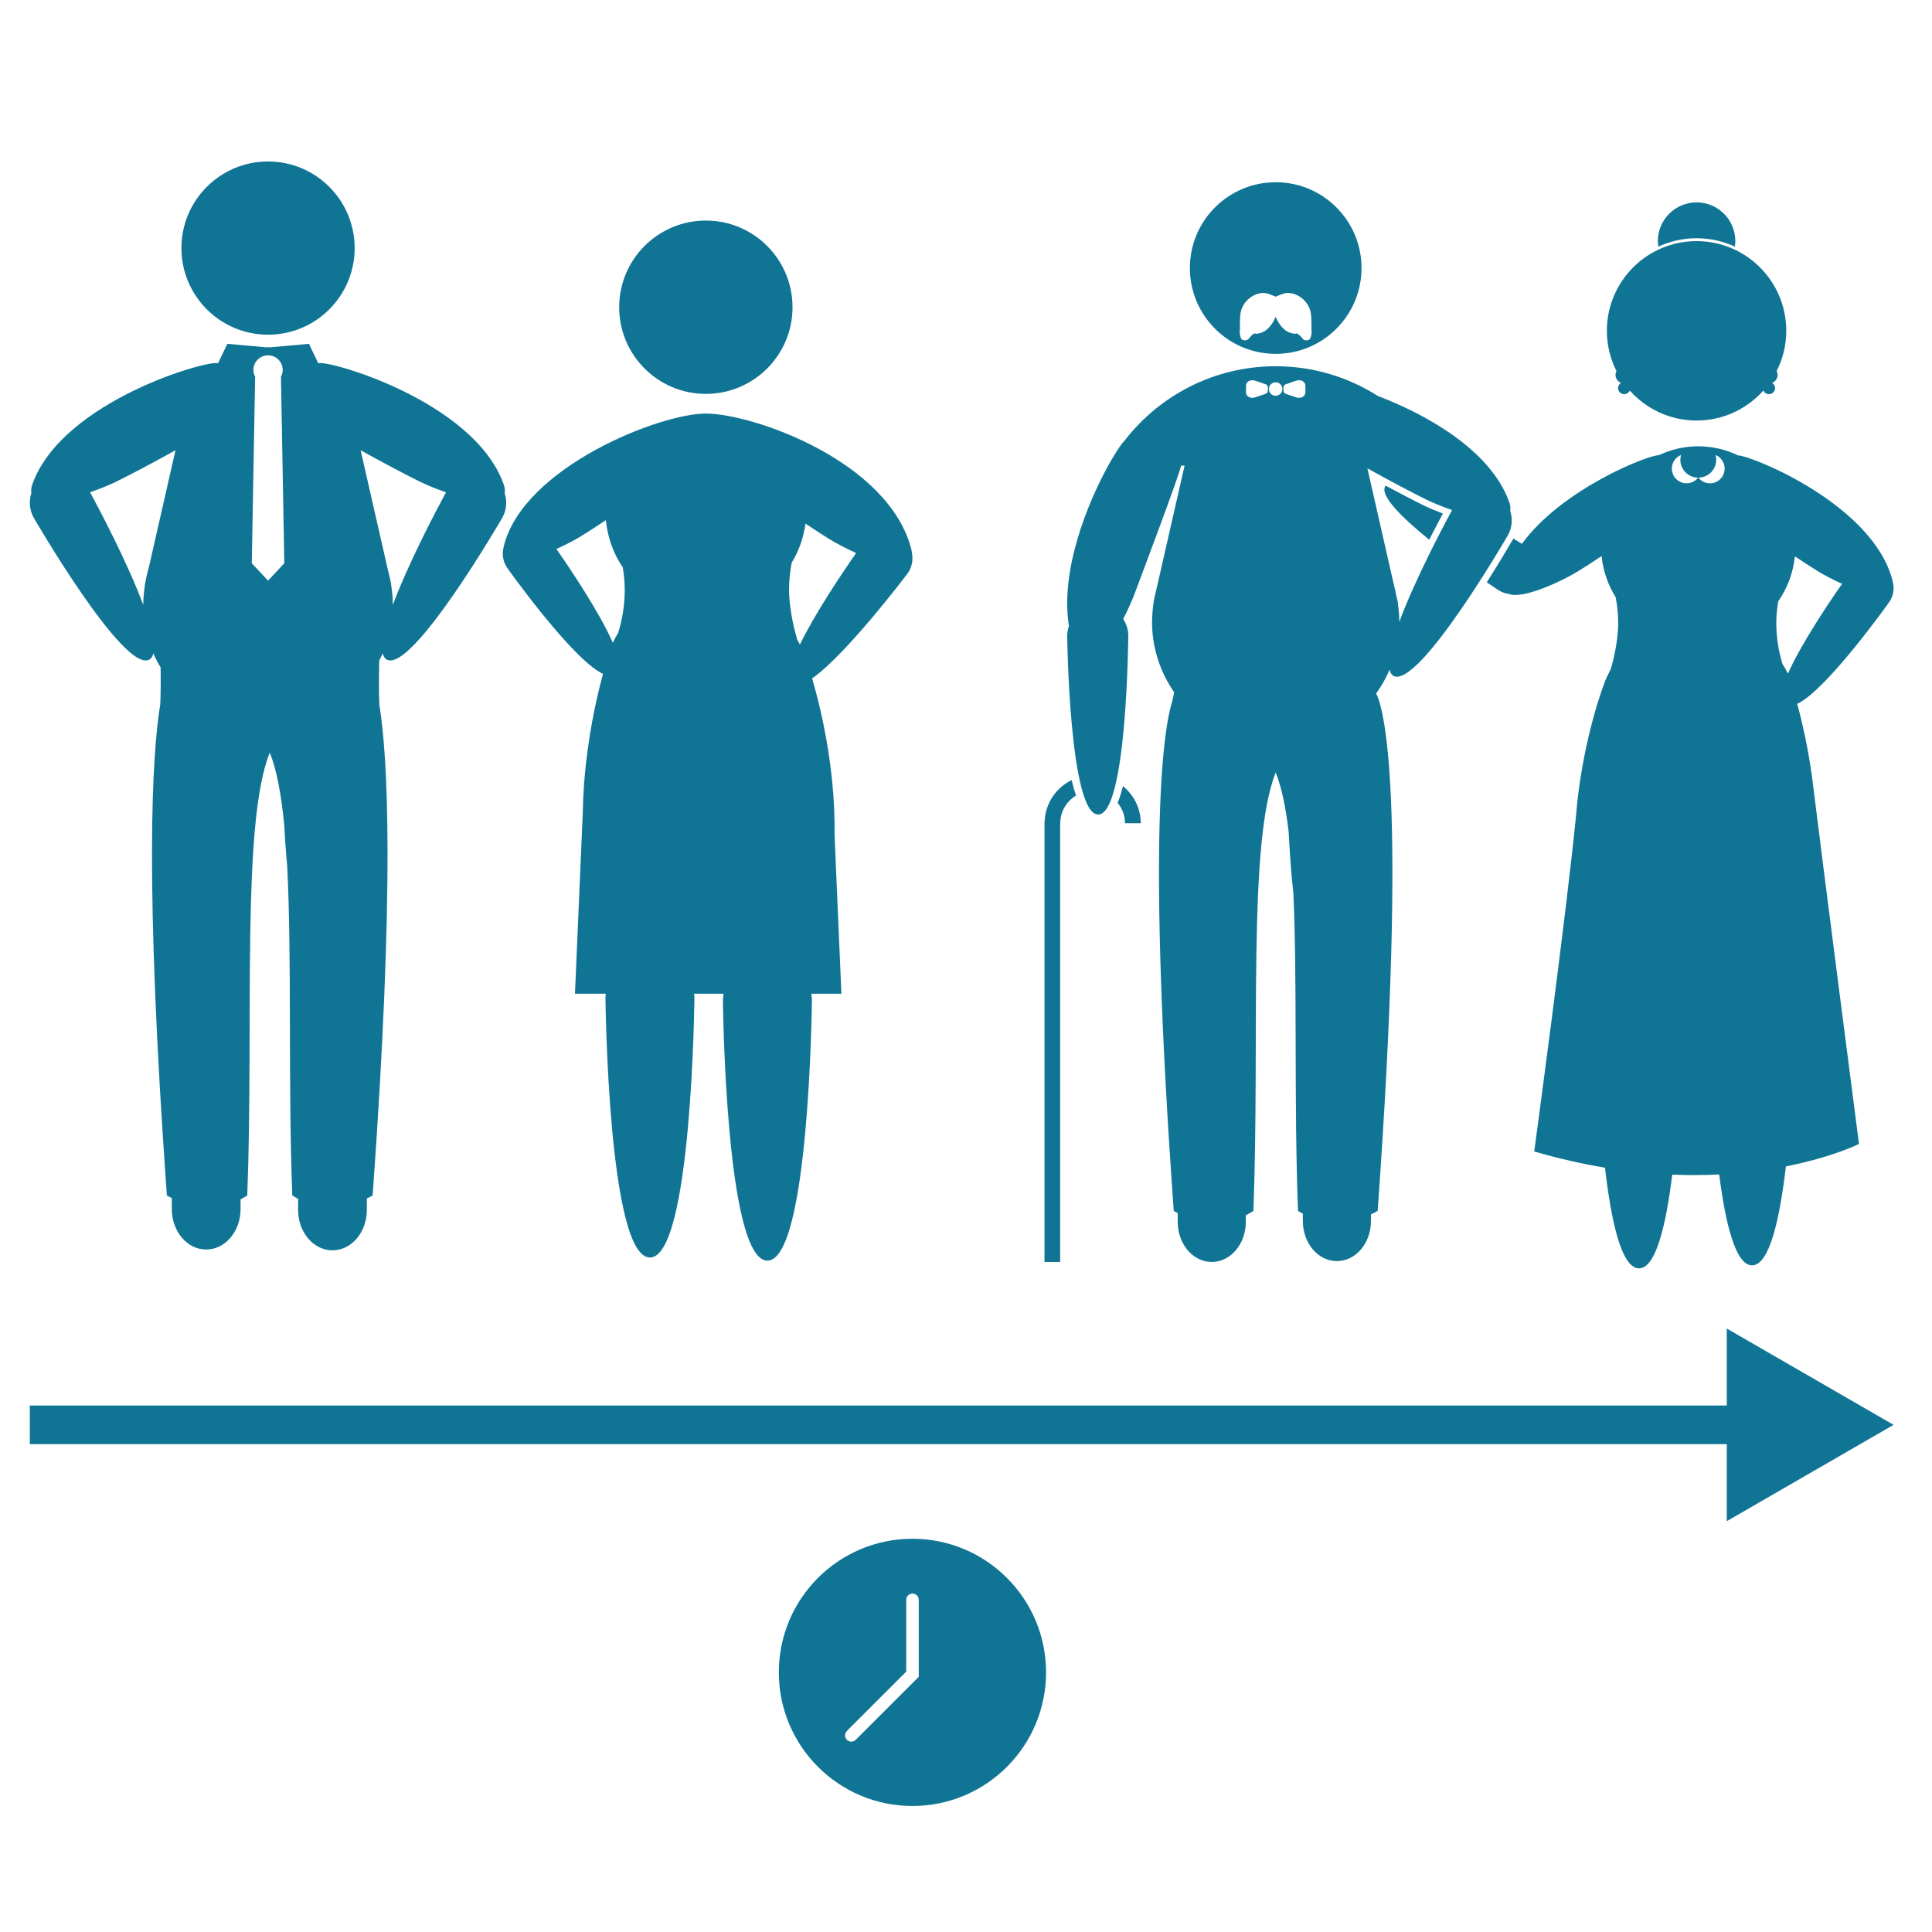 <svg height='100px' width='100px'  fill="#107595" xmlns="http://www.w3.org/2000/svg" xmlns:xlink="http://www.w3.org/1999/xlink" version="1.1" x="0px" y="0px" viewBox="0 0 100 100" enable-background="new 0 0 100 100" xml:space="preserve"><g><path fill="none" d="M7.417,31.279c0-0.328,0.032-0.647,0.079-0.961l-0.008,0l0.024-0.104c0.047-0.282,0.106-0.559,0.188-0.827   l1.383-6.082c-0.979,0.547-2.357,1.28-3.081,1.632c-0.333,0.162-0.815,0.363-1.339,0.544c0.453,0.837,1.937,3.636,2.756,5.84   C7.419,31.306,7.417,31.293,7.417,31.279z"></path><path fill="none" d="M41.235,33.052c0.056,0.103,0.119,0.203,0.169,0.31c0.783-1.619,2.208-3.731,2.91-4.738   c-0.541-0.244-1.043-0.511-1.378-0.717c-0.315-0.194-0.765-0.487-1.243-0.804c-0.1,0.733-0.343,1.415-0.714,2.018   c-0.086,0.452-0.136,0.92-0.136,1.405c0,0.781,0.191,1.809,0.405,2.497C41.244,33.033,41.238,33.042,41.235,33.052z"></path><path fill="none" d="M32.003,32.745c-0.001-0.002-0.002-0.003-0.002-0.005c0.214-0.688,0.336-1.432,0.336-2.214   c0-0.4-0.042-0.786-0.102-1.165c-0.487-0.705-0.783-1.541-0.874-2.439c-0.482,0.321-0.938,0.617-1.253,0.811   c-0.318,0.196-0.794,0.449-1.308,0.681c0.72,1.033,2.233,3.284,2.92,4.851C31.807,33.088,31.897,32.912,32.003,32.745z"></path><path fill="none" d="M66.21,16.741c0.184,0.274,0.417,0.484,0.765,0.53c0.062,0.008,0.116,0.001,0.165-0.014   c0.092,0.066,0.185,0.139,0.249,0.23c0.106,0.152,0.259,0.158,0.378,0.091c0.074-0.041,0.097-0.193,0.119-0.3   c0.017-0.083-0.003-0.174-0.006-0.261c0.001,0,0.003,0,0.004,0c-0.011-0.279,0.009-0.563-0.039-0.835   c-0.11-0.621-0.745-1.091-1.309-1.008c-0.09,0.013-0.371,0.122-0.505,0.18c-0.134-0.058-0.415-0.166-0.505-0.18   c-0.564-0.083-1.199,0.386-1.309,1.008c-0.048,0.272-0.028,0.557-0.039,0.835c0.001,0,0.004,0,0.004,0   c-0.003,0.087-0.023,0.178-0.006,0.261c0.022,0.107,0.045,0.259,0.119,0.3c0.119,0.067,0.271,0.061,0.378-0.091   c0.063-0.09,0.157-0.164,0.249-0.23c0.049,0.015,0.103,0.022,0.165,0.014c0.347-0.046,0.581-0.256,0.765-0.53   c0.071-0.106,0.124-0.223,0.18-0.339C66.086,16.517,66.139,16.635,66.21,16.741z"></path><path fill="none" d="M72.245,30.697c0.022,0.091,0.045,0.182,0.063,0.275c0.007,0.04,0.02,0.078,0.027,0.118l0.023,0.103l-0.008,0   c0.014,0.091,0.022,0.183,0.033,0.274c0.003,0.03,0.008,0.059,0.011,0.089c0.02,0.194,0.035,0.39,0.035,0.589   c0,0.015-0.002,0.029-0.002,0.044c0.81-2.184,2.282-4.961,2.731-5.791c-0.519-0.179-0.997-0.378-1.327-0.539   c-0.717-0.349-2.083-1.076-3.053-1.618l1.37,6.027C72.19,30.408,72.213,30.554,72.245,30.697z M71.705,25.159   c0.005-0.008,0.013-0.013,0.019-0.02c0.742,0.399,1.496,0.793,1.961,1.02c0.281,0.137,0.631,0.285,0.997,0.422   c-0.253,0.472-0.485,0.919-0.708,1.353C72.586,26.811,71.391,25.644,71.705,25.159z"></path><path fill="none" d="M67.086,19.705L66.522,19.9c-0.053,0.018-0.091,0.098-0.091,0.18v0.112c0,0.082,0.037,0.162,0.091,0.18   l0.564,0.195c0.227,0.078,0.481-0.028,0.481-0.268v-0.326C67.567,19.734,67.312,19.627,67.086,19.705z"></path><path fill="none" d="M13.874,30.054l0.842-0.902l-0.174-9.656c0.054-0.104,0.092-0.218,0.092-0.344c0-0.42-0.34-0.76-0.76-0.76   c-0.42,0-0.76,0.34-0.76,0.76c0,0.126,0.038,0.239,0.092,0.344l-0.174,9.656L13.874,30.054z"></path><polygon fill="none" points="16.474,18.807 16.474,18.807 16.474,18.807  "></polygon><path fill="none" d="M20.227,30.161l0.023,0.103l-0.008,0c0.052,0.332,0.088,0.669,0.088,1.016c0,0.014-0.002,0.027-0.002,0.041   c0.819-2.204,2.303-5.003,2.756-5.84c-0.524-0.181-1.006-0.382-1.339-0.544c-0.724-0.352-2.102-1.085-3.08-1.632l1.414,6.204   C20.14,29.722,20.189,29.939,20.227,30.161z"></path><path fill="none" d="M86.974,23.795c0-0.086,0.016-0.168,0.038-0.248c-0.28,0.113-0.478,0.386-0.478,0.706   c0,0.421,0.341,0.762,0.762,0.762c0.243,0,0.456-0.116,0.595-0.293C87.384,24.716,86.974,24.304,86.974,23.795z"></path><path fill="none" d="M64.974,19.705c-0.227-0.078-0.481,0.028-0.481,0.268v0.326c0,0.24,0.255,0.346,0.481,0.268l0.564-0.195   c0.053-0.018,0.091-0.098,0.091-0.18V20.08c0-0.082-0.037-0.162-0.091-0.18L64.974,19.705z"></path><circle fill="none" cx="66.027" cy="20.136" r="0.349"></circle><path fill="none" d="M92.541,34.868c0.664-1.507,2.112-3.661,2.802-4.652c-0.494-0.223-0.952-0.466-1.259-0.655   c-0.298-0.184-0.727-0.462-1.182-0.765c-0.089,0.862-0.397,1.658-0.866,2.335c-0.057,0.362-0.098,0.732-0.098,1.115   c0,0.748,0.117,1.46,0.321,2.119C92.363,34.528,92.456,34.695,92.541,34.868z"></path><path fill="none" d="M88.794,23.548c0.022,0.079,0.038,0.16,0.038,0.246c0,0.511-0.412,0.924-0.922,0.928   c0.14,0.177,0.352,0.293,0.595,0.293c0.421,0,0.762-0.341,0.762-0.762C89.267,23.935,89.071,23.662,88.794,23.548z"></path><path fill="none" d="M47.228,82.484c-0.179,0-0.325,0.146-0.325,0.325v3.716l-3.069,3.068c-0.127,0.127-0.127,0.332,0,0.459   c0.063,0.063,0.146,0.095,0.229,0.095c0.083,0,0.166-0.032,0.229-0.095l3.259-3.259v-3.985   C47.553,82.63,47.408,82.484,47.228,82.484z"></path><path d="M47.228,79.646c-3.82,0-6.916,3.097-6.916,6.916s3.097,6.916,6.916,6.916c3.82,0,6.916-3.097,6.916-6.916   S51.048,79.646,47.228,79.646z M47.553,86.793l-3.259,3.259c-0.063,0.063-0.146,0.095-0.229,0.095   c-0.083,0-0.166-0.032-0.229-0.095c-0.127-0.127-0.127-0.332,0-0.459l3.069-3.068v-3.716c0-0.179,0.145-0.325,0.325-0.325   c0.179,0,0.325,0.146,0.325,0.325V86.793z"></path><circle cx="13.874" cy="12.841" r="4.483"></circle><path d="M1.748,26.802c0,0,4.674,8.076,5.985,7.335c0.105-0.059,0.169-0.17,0.204-0.317c0.109,0.254,0.238,0.496,0.377,0.732   c0.017,1.3-0.018,1.866-0.018,1.866l0.005,0.001c-0.438,2.636-0.83,9.209,0.336,25.458c0,0,0.094,0.058,0.256,0.136v0.567   c0,1.156,0.794,2.094,1.774,2.094h0.01c0.98,0,1.774-0.937,1.774-2.094v-0.502c0.116-0.06,0.231-0.125,0.347-0.201   c0.342-8.943-0.319-19.243,1.165-22.922c0.358,0.886,0.591,2.154,0.744,3.697c0.04,0.692,0.082,1.321,0.122,1.779   c0.01,0.115,0.022,0.242,0.035,0.376c0.247,4.78,0.041,11.215,0.265,17.069c0.1,0.066,0.201,0.121,0.301,0.175v0.571   c0,1.156,0.794,2.094,1.774,2.094h0.01c0.98,0,1.774-0.937,1.774-2.094v-0.588c0.189-0.089,0.301-0.158,0.301-0.158   c1.156-16.107,0.781-22.708,0.348-25.39l0,0c0,0-0.043-0.686-0.01-2.291c0.063-0.124,0.126-0.248,0.181-0.376   c0.036,0.146,0.1,0.257,0.204,0.317c1.311,0.742,5.985-7.335,5.985-7.335c0.23-0.406,0.257-0.868,0.124-1.279   c0.024-0.127,0.013-0.279-0.058-0.473c-1.573-4.338-9.196-6.456-9.589-6.245l0,0l-0.483-1.007l-1.938,0.173v0.009   c-0.061-0.003-0.12-0.009-0.182-0.009c-0.056,0-0.11,0.006-0.165,0.008v-0.008l-1.938-0.173l-0.476,0.993   c-0.007,0.005-0.014,0.011-0.021,0.016c-0.364-0.221-8.014,1.897-9.591,6.244c-0.07,0.194-0.081,0.346-0.058,0.473   C1.491,25.935,1.519,26.397,1.748,26.802z M21.746,24.937c0.333,0.162,0.815,0.363,1.339,0.544   c-0.453,0.837-1.937,3.636-2.756,5.84c0-0.014,0.002-0.027,0.002-0.041c0-0.346-0.035-0.684-0.088-1.016l0.008,0l-0.023-0.103   c-0.039-0.221-0.088-0.439-0.148-0.652l-1.414-6.204C19.644,23.851,21.022,24.584,21.746,24.937z M16.474,18.807L16.474,18.807   C16.474,18.807,16.474,18.807,16.474,18.807L16.474,18.807z M13.114,19.152c0-0.42,0.34-0.76,0.76-0.76c0.42,0,0.76,0.34,0.76,0.76   c0,0.126-0.038,0.239-0.092,0.344l0.174,9.656l-0.842,0.902l-0.842-0.902l0.174-9.656C13.152,19.391,13.114,19.277,13.114,19.152z    M6.002,24.937c0.724-0.353,2.103-1.086,3.081-1.632L7.7,29.386c-0.082,0.268-0.141,0.546-0.188,0.827l-0.024,0.104l0.008,0   c-0.047,0.314-0.079,0.634-0.079,0.961c0,0.014,0.002,0.027,0.002,0.041c-0.819-2.204-2.303-5.003-2.756-5.84   C5.187,25.299,5.669,25.099,6.002,24.937z"></path><circle cx="36.535" cy="15.902" r="4.486"></circle><path d="M46.968,29.693c0.25-0.339,0.309-0.749,0.223-1.129c-0.007-0.041-0.005-0.075-0.017-0.12   c-1.163-4.584-8.215-7.038-10.639-7.038s-9.425,2.792-10.452,6.838c-0.003,0.01-0.002,0.018-0.004,0.028   c-0.113,0.383-0.056,0.812,0.2,1.158c0,0,3.358,4.727,4.933,5.45c-0.365,1.33-0.792,3.319-0.969,5.559h-0.008l-0.008,0.196   c-0.034,0.468-0.054,0.946-0.062,1.431l-0.405,9.369h1.595c-0.006,0.064-0.017,0.126-0.017,0.192c0,0,0.13,13.461,2.303,13.461   c2.173,0,2.303-13.461,2.303-13.461c0-0.066-0.014-0.127-0.02-0.192h1.531c-0.018,0.116-0.036,0.232-0.036,0.353   c0,0,0.13,13.461,2.303,13.461c2.172,0,2.303-13.461,2.303-13.461c0-0.121-0.013-0.238-0.031-0.353h1.558l-0.355-8.205   c0.015-0.934-0.032-1.85-0.118-2.729l-0.003-0.063h-0.003c-0.212-2.121-0.651-4.01-1.038-5.321   C43.828,33.858,46.968,29.693,46.968,29.693z M40.978,29.122c0.371-0.603,0.614-1.286,0.714-2.018   c0.479,0.317,0.928,0.61,1.243,0.804c0.335,0.207,0.837,0.473,1.378,0.717c-0.702,1.007-2.127,3.119-2.91,4.738   c-0.05-0.108-0.112-0.207-0.169-0.31c0.004-0.01,0.009-0.019,0.012-0.029c-0.214-0.688-0.405-1.715-0.405-2.497   C40.842,30.042,40.892,29.573,40.978,29.122z M28.799,28.415c0.514-0.232,0.99-0.485,1.308-0.681   c0.315-0.194,0.771-0.491,1.253-0.811c0.091,0.898,0.387,1.733,0.874,2.439c0.06,0.378,0.102,0.764,0.102,1.165   c0,0.781-0.122,1.526-0.336,2.214c0.001,0.002,0.002,0.003,0.002,0.005c-0.105,0.167-0.196,0.343-0.283,0.521   C31.032,31.699,29.519,29.448,28.799,28.415z"></path><path d="M70.472,13.874c0-2.453-1.989-4.442-4.442-4.442c-2.453,0-4.442,1.989-4.442,4.442s1.989,4.442,4.442,4.442   C68.483,18.316,70.472,16.327,70.472,13.874z M65.085,17.271c-0.062,0.008-0.116,0.001-0.165-0.014   c-0.092,0.066-0.185,0.139-0.249,0.23c-0.107,0.152-0.259,0.158-0.378,0.091c-0.074-0.041-0.097-0.193-0.119-0.3   c-0.017-0.083,0.003-0.174,0.006-0.261c0,0-0.003,0-0.004,0c0.011-0.279-0.009-0.563,0.039-0.835   c0.11-0.621,0.745-1.091,1.309-1.008c0.09,0.013,0.371,0.122,0.505,0.18c0.134-0.058,0.415-0.166,0.505-0.18   c0.564-0.083,1.199,0.386,1.309,1.008c0.048,0.272,0.028,0.557,0.039,0.835c-0.001,0-0.003,0-0.004,0   c0.003,0.087,0.023,0.178,0.006,0.261c-0.022,0.107-0.045,0.259-0.119,0.3c-0.119,0.067-0.272,0.061-0.378-0.091   c-0.063-0.09-0.157-0.164-0.249-0.23c-0.049,0.015-0.103,0.022-0.165,0.014c-0.347-0.046-0.581-0.256-0.765-0.53   c-0.071-0.106-0.124-0.223-0.18-0.339c-0.056,0.115-0.11,0.233-0.18,0.339C65.666,17.015,65.432,17.225,65.085,17.271z"></path><path d="M87.9,23.099c-0.731,0-1.421,0.169-2.04,0.463c-0.539-0.02-5.005,1.736-7.087,4.585c-0.113-0.07-0.259-0.16-0.441-0.271   c-0.225,0.39-0.734,1.254-1.376,2.262c0.366,0.252,0.595,0.404,0.595,0.404c0.168,0.109,0.351,0.172,0.537,0.198   c0.741,0.295,2.773-0.665,3.629-1.193c0.298-0.184,0.726-0.462,1.18-0.764c0.079,0.78,0.34,1.504,0.733,2.138   c0.079,0.427,0.127,0.868,0.127,1.325c0,0.752-0.184,1.74-0.39,2.402c0,0,0,0.001,0,0.001c-0.06,0.108-0.112,0.221-0.163,0.334   c-0.001-0.001-0.008-0.007-0.008-0.007c-0.288,0.622-1.183,3.228-1.548,6.461l-0.003,0c-0.011,0.136-0.024,0.282-0.038,0.436   c-0.016,0.17-0.036,0.336-0.049,0.508c-0.508,5.135-2.147,17.219-2.147,17.219c1.28,0.373,2.502,0.646,3.663,0.839   c0.317,2.766,0.854,5.211,1.762,5.211c0.869,0,1.397-2.238,1.719-4.852c0.86,0.036,1.671,0.03,2.43-0.008   c0.324,2.55,0.849,4.704,1.701,4.704c0.898,0,1.433-2.393,1.751-5.121c2.421-0.478,3.784-1.161,3.784-1.161   s-1.899-14.665-2.431-18.994c-0.205-1.508-0.504-2.825-0.768-3.786c1.515-0.696,4.745-5.243,4.745-5.243   c0.246-0.333,0.301-0.745,0.192-1.114c-0.002-0.01-0.001-0.017-0.004-0.027c-0.988-3.893-7.207-6.436-7.99-6.477   C89.34,23.273,88.641,23.099,87.9,23.099z M87.296,25.016c-0.421,0-0.762-0.341-0.762-0.762c0-0.32,0.198-0.593,0.478-0.706   c-0.022,0.079-0.038,0.161-0.038,0.248c0,0.509,0.41,0.922,0.918,0.928C87.752,24.899,87.539,25.016,87.296,25.016z M88.505,25.016   c-0.243,0-0.456-0.116-0.595-0.293c0.51-0.004,0.922-0.418,0.922-0.928c0-0.086-0.016-0.167-0.038-0.246   c0.278,0.114,0.473,0.386,0.473,0.705C89.267,24.674,88.926,25.016,88.505,25.016z M92.037,31.132   c0.469-0.677,0.777-1.473,0.866-2.335c0.455,0.302,0.884,0.581,1.182,0.765c0.306,0.189,0.764,0.432,1.259,0.655   c-0.69,0.991-2.138,3.144-2.802,4.652c-0.084-0.173-0.177-0.34-0.28-0.501c-0.204-0.659-0.321-1.371-0.321-2.119   C91.94,31.864,91.98,31.494,92.037,31.132z"></path><path d="M83.171,17.124c0,0.75,0.182,1.457,0.498,2.084c-0.03,0.06-0.05,0.125-0.05,0.196c0,0.189,0.118,0.35,0.284,0.416   c-0.09,0.056-0.153,0.151-0.153,0.265c0,0.175,0.142,0.317,0.317,0.317c0.129,0,0.239-0.078,0.288-0.188   c0.85,0.951,2.083,1.553,3.459,1.553s2.609-0.602,3.459-1.553c0.05,0.11,0.159,0.188,0.288,0.188c0.175,0,0.317-0.142,0.317-0.317   c0-0.114-0.063-0.209-0.153-0.265c0.166-0.066,0.284-0.227,0.284-0.416c0-0.071-0.02-0.136-0.05-0.196   c0.316-0.627,0.498-1.334,0.498-2.084c0-2.565-2.079-4.644-4.644-4.644C85.25,12.48,83.171,14.559,83.171,17.124z"></path><path d="M85.81,12.48c0,0.097,0.009,0.192,0.023,0.285c0.605-0.276,1.275-0.434,1.982-0.434s1.377,0.158,1.982,0.434   c0.013-0.093,0.023-0.188,0.023-0.285c0-1.107-0.898-2.005-2.005-2.005C86.708,10.475,85.81,11.373,85.81,12.48z"></path><path d="M57.848,41.556c0.235,0.289,0.382,0.652,0.382,1.054h0.816c0-0.778-0.364-1.464-0.922-1.921   C58.042,41.008,57.952,41.305,57.848,41.556z"></path><path d="M54.874,65.321V42.609h0.005c0-0.609,0.328-1.137,0.814-1.431c-0.082-0.244-0.156-0.511-0.224-0.801   c-0.8,0.392-1.362,1.194-1.397,2.138h-0.009v0.093c0,0,0,0,0,0h0v22.712H54.874z"></path><path d="M73.976,27.934c0.222-0.434,0.454-0.881,0.708-1.353c-0.366-0.137-0.717-0.285-0.997-0.422   c-0.465-0.227-1.219-0.62-1.961-1.02c-0.006,0.007-0.014,0.012-0.019,0.02C71.391,25.644,72.586,26.811,73.976,27.934z"></path><path d="M72.115,34.978c1.299,0.735,5.931-7.269,5.931-7.269c0.228-0.402,0.255-0.86,0.123-1.267   c0.023-0.125,0.013-0.276-0.057-0.469c-0.982-2.708-4.341-4.541-6.792-5.477c-1.53-0.972-3.343-1.539-5.29-1.539   c-3.176,0-5.998,1.502-7.807,3.83c-0.153,0.154-0.423,0.543-0.743,1.102c-0.042,0.071-0.086,0.141-0.126,0.213h0.006   c-1.053,1.906-2.499,5.419-2.032,8.301c-0.055,0.162-0.092,0.333-0.091,0.514c0,0,0.113,9.247,1.605,9.243   c1.492-0.004,1.558-9.251,1.558-9.251c-0.001-0.322-0.099-0.621-0.265-0.87c0.257-0.496,0.47-0.978,0.6-1.328   c0.415-1.117,2.278-6.039,2.398-6.609h0.181l-1.433,6.288c-0.02,0.071-0.032,0.146-0.05,0.218c-0.033,0.131-0.065,0.261-0.09,0.395   c-0.002,0.011-0.006,0.022-0.008,0.033l-0.023,0.102l0.008,0c-0.005,0.031-0.007,0.064-0.012,0.095   c-0.02,0.131-0.039,0.262-0.05,0.396c-0.004,0.049-0.004,0.098-0.007,0.147c-0.008,0.135-0.02,0.268-0.02,0.405   c0,1.358,0.426,2.615,1.147,3.65c-0.031,0.141-0.063,0.29-0.094,0.444c-0.47,1.492-1.324,6.96,0.071,26.402   c0,0,0.074,0.046,0.205,0.112v0.454c0,1.146,0.787,2.075,1.758,2.075h0.01c0.971,0,1.758-0.929,1.758-2.075v-0.341   c0.131-0.065,0.261-0.139,0.392-0.225c0.339-8.854-0.311-19.038,1.155-22.692c0.305,0.759,0.519,1.798,0.668,3.052   c0.045,0.832,0.095,1.6,0.141,2.135c0.025,0.285,0.059,0.638,0.104,1.027c0.211,4.688,0.026,10.853,0.241,16.477   c0.083,0.055,0.167,0.099,0.25,0.145v0.378c0,1.146,0.787,2.075,1.758,2.075h0.01c0.971,0,1.758-0.929,1.758-2.075v-0.344   c0.219-0.1,0.347-0.179,0.347-0.179c1.561-21.758,0.306-26.017-0.076-26.784c0.273-0.382,0.509-0.792,0.694-1.23   C71.961,34.805,72.014,34.921,72.115,34.978z M65.628,20.192c0,0.082-0.037,0.162-0.091,0.18l-0.564,0.195   c-0.227,0.078-0.481-0.028-0.481-0.268v-0.326c0-0.24,0.255-0.346,0.481-0.268l0.564,0.195c0.053,0.018,0.091,0.098,0.091,0.18   V20.192z M66.027,20.486c-0.193,0-0.349-0.156-0.349-0.349c0-0.193,0.156-0.349,0.349-0.349c0.193,0,0.349,0.156,0.349,0.349   C66.376,20.329,66.22,20.486,66.027,20.486z M67.567,20.299c0,0.24-0.255,0.346-0.481,0.268l-0.564-0.195   c-0.053-0.018-0.091-0.098-0.091-0.18V20.08c0-0.082,0.037-0.162,0.091-0.18l0.564-0.195c0.227-0.078,0.481,0.028,0.481,0.268   V20.299z M70.777,24.243c0.97,0.542,2.336,1.268,3.053,1.618c0.33,0.161,0.808,0.359,1.327,0.539   c-0.449,0.83-1.92,3.607-2.731,5.791c0-0.015,0.002-0.029,0.002-0.044c0-0.199-0.015-0.395-0.035-0.589   c-0.003-0.03-0.007-0.059-0.011-0.089c-0.011-0.091-0.02-0.184-0.033-0.274l0.008,0l-0.023-0.103   c-0.007-0.04-0.02-0.078-0.027-0.118c-0.018-0.093-0.041-0.183-0.063-0.275c-0.032-0.143-0.055-0.289-0.097-0.428L70.777,24.243z"></path><polygon points="89.378,72.75 1.544,72.75 1.544,74.75 89.378,74.75 89.378,78.736 98.012,73.75 89.378,68.764  "></polygon></g></svg>
